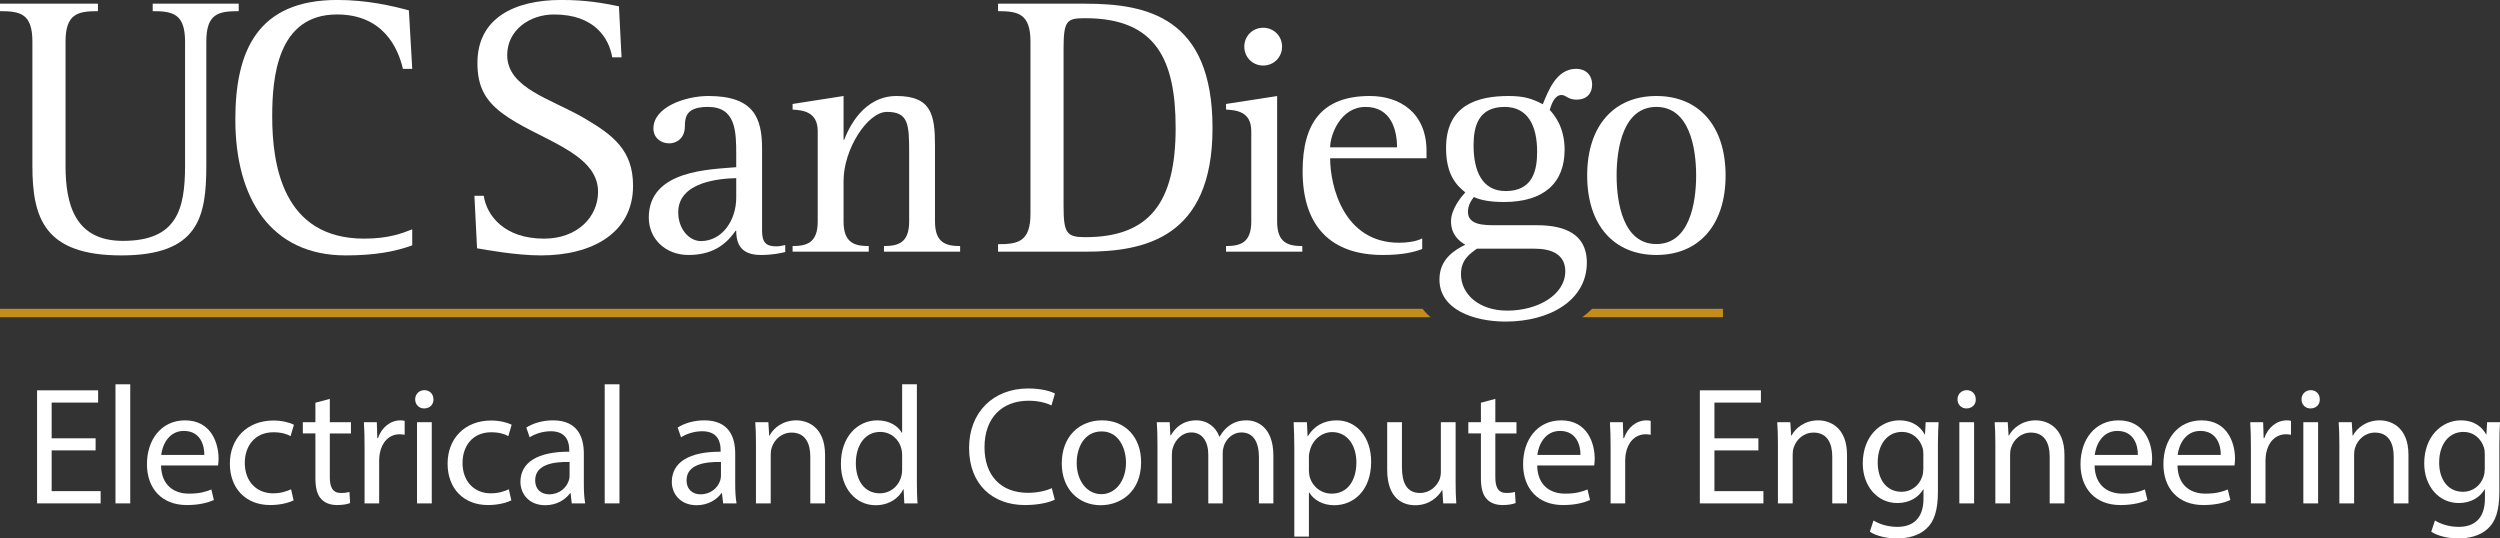 <?xml version="1.0" encoding="UTF-8" standalone="no"?>
<!-- Created with Inkscape (http://www.inkscape.org/) -->

<svg
   xmlns:dc="http://purl.org/dc/elements/1.1/"
   xmlns:cc="http://creativecommons.org/ns#"
   xmlns:rdf="http://www.w3.org/1999/02/22-rdf-syntax-ns#"
   xmlns:svg="http://www.w3.org/2000/svg"
   xmlns="http://www.w3.org/2000/svg"
   xmlns:sodipodi="http://sodipodi.sourceforge.net/DTD/sodipodi-0.dtd"
   xmlns:inkscape="http://www.inkscape.org/namespaces/inkscape"
   id="svg2"
   version="1.1"
   inkscape:version="0.91 r13725"
   xml:space="preserve"
   width="391.175"
   height="84.25"
   viewBox="0 0 391.175 84.25"
   sodipodi:docname="ucsdECE.svg"><rect x="0" y="0" width="391.175" height="84.25" fill="#333333" stroke="none"/><defs
     id="defs6" /><sodipodi:namedview
     pagecolor="#ffffff"
     bordercolor="#666666"
     borderopacity="1"
     objecttolerance="10"
     gridtolerance="10"
     guidetolerance="10"
     inkscape:pageopacity="0"
     inkscape:pageshadow="2"
     inkscape:window-width="1073"
     inkscape:window-height="614"
     id="namedview4"
     showgrid="false"
     inkscape:zoom="1.8252701"
     inkscape:cx="370.14503"
     inkscape:cy="37.627176"
     inkscape:window-x="267"
     inkscape:window-y="296"
     inkscape:window-maximized="0"
     inkscape:current-layer="g12" /><g
     id="g10"
     inkscape:groupmode="layer"
     inkscape:label="ink_ext_XXXXXX"
     transform="matrix(1.25,0,0,-1.25,0,84.25)"><g
       id="g12"
       transform="scale(0.1,0.1)"><path
         d="m 119.68,110.234 -55.024,0 0,-51.015 61.313,0 0,-15.332 -79.571,0 0,141.523 76.422,0 0,-15.332 -58.164,0 0,-44.726 55.024,0 0,-15.118"
         style="fill:#ffffff;fill-opacity:1;fill-rule:nonzero;stroke:none"
         id="path14"
         inkscape:connector-curvature="0" /><path
         d="m 144.563,43.887 18.473,0 0,149.078 -18.473,0 0,-149.078 z"
         style="fill:#ffffff;fill-opacity:1;fill-rule:nonzero;stroke:none"
         id="path16"
         inkscape:connector-curvature="0" /><path
         d="m 255.754,104.57 c 0.215,11.758 -4.824,30.02 -25.617,30.02 -18.684,0 -26.875,-17.207 -28.352,-30.02 l 53.969,0 z M 201.582,91.348 c 0.422,-25 16.379,-35.273 34.856,-35.273 13.218,0 21.207,2.305 28.132,5.234 l 3.157,-13.223 c -6.516,-2.93 -17.637,-6.289 -33.813,-6.289 -31.285,0 -49.969,20.566 -49.969,51.23 0,30.645 18.059,54.786 47.664,54.786 33.164,0 41.996,-29.18 41.996,-47.872 0,-3.769 -0.429,-6.719 -0.636,-8.594 l -71.387,0"
         style="fill:#ffffff;fill-opacity:1;fill-rule:nonzero;stroke:none"
         id="path18"
         inkscape:connector-curvature="0" /><path
         d="m 367.512,47.676 c -4.824,-2.519 -15.539,-5.879 -29.184,-5.879 -30.664,0 -50.601,20.781 -50.601,51.855 0,31.289 21.414,53.965 54.586,53.965 10.917,0 20.578,-2.734 25.617,-5.254 l -4.2,-14.277 c -4.406,2.519 -11.335,4.824 -21.417,4.824 -23.297,0 -35.899,-17.207 -35.899,-38.418 0,-23.516 15.117,-38.008 35.274,-38.008 10.492,0 17.421,2.734 22.675,5.039 l 3.149,-13.848"
         style="fill:#ffffff;fill-opacity:1;fill-rule:nonzero;stroke:none"
         id="path20"
         inkscape:connector-curvature="0" /><path
         d="m 412.859,174.688 0,-29.18 26.45,0 0,-14.063 -26.45,0 0,-54.804 c 0,-12.598 3.567,-19.727 13.852,-19.727 4.832,0 8.394,0.625 10.711,1.25 l 0.84,-13.848 c -3.567,-1.484 -9.239,-2.519 -16.375,-2.519 -8.617,0 -15.539,2.715 -19.946,7.754 -5.253,5.469 -7.144,14.492 -7.144,26.465 l 0,55.429 -15.742,0 0,14.063 15.742,0 0,24.355 18.062,4.825"
         style="fill:#ffffff;fill-opacity:1;fill-rule:nonzero;stroke:none"
         id="path22"
         inkscape:connector-curvature="0" /><path
         d="m 456.355,113.809 c 0,11.972 -0.21,22.246 -0.835,31.699 l 16.16,0 0.633,-19.942 0.839,0 c 4.614,13.653 15.743,22.247 28.125,22.247 2.114,0 3.578,-0.196 5.254,-0.625 l 0,-17.422 c -1.89,0.41 -3.777,0.625 -6.297,0.625 -13.015,0 -22.254,-9.864 -24.773,-23.731 -0.422,-2.519 -0.844,-5.449 -0.844,-8.594 l 0,-54.18 -18.262,0 0,69.922"
         style="fill:#ffffff;fill-opacity:1;fill-rule:nonzero;stroke:none"
         id="path24"
         inkscape:connector-curvature="0" /><path
         d="m 522.004,43.887 0,101.621 18.476,0 0,-101.621 -18.476,0 z m 20.562,130.176 c 0.215,-6.29 -4.402,-11.329 -11.753,-11.329 -6.504,0 -11.125,5.039 -11.125,11.329 0,6.503 4.832,11.542 11.55,11.542 6.926,0 11.328,-5.039 11.328,-11.542"
         style="fill:#ffffff;fill-opacity:1;fill-rule:nonzero;stroke:none"
         id="path26"
         inkscape:connector-curvature="0" /><path
         d="m 640.066,47.676 c -4.824,-2.519 -15.535,-5.879 -29.175,-5.879 -30.664,0 -50.61,20.781 -50.61,51.855 0,31.289 21.418,53.965 54.59,53.965 10.922,0 20.578,-2.734 25.617,-5.254 l -4.199,-14.277 c -4.402,2.519 -11.34,4.824 -21.418,4.824 -23.301,0 -35.894,-17.207 -35.894,-38.418 0,-23.516 15.117,-38.008 35.269,-38.008 10.488,0 17.426,2.734 22.68,5.039 l 3.14,-13.848"
         style="fill:#ffffff;fill-opacity:1;fill-rule:nonzero;stroke:none"
         id="path28"
         inkscape:connector-curvature="0" /><path
         d="m 712.98,95.742 c -20.16,0.43 -43.046,-3.144 -43.046,-22.871 0,-11.973 7.988,-17.637 17.429,-17.637 13.235,0 21.629,8.398 24.563,16.992 0.633,1.895 1.054,4.004 1.054,5.879 l 0,17.637 z m 2.735,-51.855 -1.477,12.812 -0.633,0 C 707.938,48.711 697.02,41.582 682.527,41.582 c -20.562,0 -31.074,14.492 -31.074,29.18 0,24.57 21.84,38.008 61.106,37.793 l 0,2.109 c 0,8.399 -2.317,23.516 -23.094,23.516 -9.453,0 -19.32,-2.95 -26.457,-7.559 l -4.199,12.168 c 8.398,5.469 20.578,9.024 33.386,9.024 31.075,0 38.633,-21.192 38.633,-41.563 l 0,-38.008 c 0,-8.809 0.41,-17.422 1.684,-24.355 l -16.797,0"
         style="fill:#ffffff;fill-opacity:1;fill-rule:nonzero;stroke:none"
         id="path30"
         inkscape:connector-curvature="0" /><path
         d="m 756.941,43.887 18.48,0 0,149.078 -18.48,0 0,-149.078 z"
         style="fill:#ffffff;fill-opacity:1;fill-rule:nonzero;stroke:none"
         id="path32"
         inkscape:connector-curvature="0" /><path
         d="m 902.461,95.742 c -20.156,0.43 -43.035,-3.144 -43.035,-22.871 0,-11.973 7.969,-17.637 17.422,-17.637 13.218,0 21.621,8.398 24.57,16.992 0.625,1.895 1.043,4.004 1.043,5.879 l 0,17.637 z m 2.727,-51.855 -1.465,12.812 -0.625,0 C 897.422,48.711 886.504,41.582 872.02,41.582 c -20.582,0 -31.075,14.492 -31.075,29.18 0,24.57 21.836,38.008 61.098,37.793 l 0,2.109 c 0,8.399 -2.309,23.516 -23.098,23.516 -9.441,0 -19.316,-2.95 -26.457,-7.559 l -4.195,12.168 c 8.395,5.469 20.574,9.024 33.379,9.024 31.07,0 38.633,-21.192 38.633,-41.563 l 0,-38.008 c 0,-8.809 0.425,-17.422 1.675,-24.355 l -16.792,0"
         style="fill:#ffffff;fill-opacity:1;fill-rule:nonzero;stroke:none"
         id="path34"
         inkscape:connector-curvature="0" /><path
         d="m 946.277,118.008 c 0,10.488 -0.214,19.101 -0.839,27.5 l 16.371,0 1.05,-16.797 0.422,0 c 5.039,9.668 16.797,19.102 33.594,19.102 14.075,0 35.905,-8.399 35.905,-43.243 l 0,-60.683 -18.47,0 0,58.574 c 0,16.387 -6.1,30.039 -23.517,30.039 -12.188,0 -21.633,-8.613 -24.785,-18.906 -0.84,-2.305 -1.25,-5.449 -1.25,-8.614 l 0,-61.093 -18.481,0 0,74.121"
         style="fill:#ffffff;fill-opacity:1;fill-rule:nonzero;stroke:none"
         id="path36"
         inkscape:connector-curvature="0" /><path
         d="m 1129.25,104.141 c 0,2.324 -0.21,5.468 -0.84,7.773 -2.73,11.758 -12.8,21.426 -26.66,21.426 -19.1,0 -30.45,-16.797 -30.45,-39.278 0,-20.566 10.08,-37.578 30.03,-37.578 12.39,0 23.72,8.184 27.08,22.051 0.63,2.519 0.84,5.039 0.84,7.969 l 0,17.637 z m 18.47,88.824 0,-122.828 c 0,-9.023 0.22,-19.316 0.84,-26.25 l -16.58,0 -0.84,17.637 -0.42,0 c -5.67,-11.328 -18.05,-19.941 -34.64,-19.941 -24.57,0 -43.46,20.781 -43.46,51.641 -0.21,33.808 20.79,54.59 45.55,54.59 15.55,0 26.04,-7.344 30.67,-15.528 l 0.41,0 0,60.68 18.47,0"
         style="fill:#ffffff;fill-opacity:1;fill-rule:nonzero;stroke:none"
         id="path38"
         inkscape:connector-curvature="0" /><path
         d="m 1320.34,48.516 c -6.72,-3.359 -20.15,-6.719 -37.36,-6.719 -39.9,0 -69.92,25.195 -69.92,71.582 0,44.316 30.02,74.336 73.9,74.336 17.64,0 28.77,-3.789 33.6,-6.309 l -4.42,-14.902 c -6.92,3.359 -16.79,5.879 -28.55,5.879 -33.17,0 -55.22,-21.211 -55.22,-58.36 0,-34.648 19.94,-56.914 54.38,-56.914 11.13,0 22.47,2.324 29.82,5.879 l 3.77,-14.473"
         style="fill:#ffffff;fill-opacity:1;fill-rule:nonzero;stroke:none"
         id="path40"
         inkscape:connector-curvature="0" /><path
         d="m 1347.76,94.492 c 0,-22.266 12.81,-39.062 30.86,-39.062 17.64,0 30.86,16.602 30.86,39.473 0,17.227 -8.6,39.063 -30.44,39.063 -21.83,0 -31.28,-20.156 -31.28,-39.473 z m 80.63,1.055 c 0,-37.598 -26.04,-53.965 -50.61,-53.965 -27.5,0 -48.71,20.156 -48.71,52.285 0,34.004 22.26,53.946 50.39,53.946 29.18,0 48.93,-21.192 48.93,-52.266"
         style="fill:#ffffff;fill-opacity:1;fill-rule:nonzero;stroke:none"
         id="path42"
         inkscape:connector-curvature="0" /><path
         d="m 1448.86,118.008 c 0,10.488 -0.21,19.101 -0.84,27.5 l 16.17,0 0.84,-16.367 0.62,0 c 5.68,9.648 15.12,18.672 31.92,18.672 13.87,0 24.35,-8.399 28.77,-20.352 l 0.42,0 c 3.15,5.664 7.14,10.078 11.34,13.223 6.09,4.609 12.81,7.129 22.46,7.129 13.43,0 33.39,-8.809 33.39,-44.083 l 0,-59.843 -18.06,0 0,57.539 c 0,19.512 -7.14,31.269 -22.05,31.269 -10.49,0 -18.68,-7.754 -21.84,-16.797 -0.84,-2.519 -1.46,-5.878 -1.46,-9.238 l 0,-62.773 -18.06,0 0,60.898 c 0,16.153 -7.14,27.91 -21.2,27.91 -11.55,0 -19.95,-9.238 -22.89,-18.476 -1.06,-2.715 -1.47,-5.879 -1.47,-9.024 l 0,-61.308 -18.06,0 0,74.121"
         style="fill:#ffffff;fill-opacity:1;fill-rule:nonzero;stroke:none"
         id="path44"
         inkscape:connector-curvature="0" /><path
         d="m 1638.44,85.254 c 0,-2.734 0.42,-5.254 0.84,-7.559 3.36,-12.812 14.48,-21.621 27.71,-21.621 19.52,0 30.87,15.957 30.87,39.258 0,20.371 -10.71,37.793 -30.23,37.793 -12.6,0 -24.36,-9.023 -27.93,-22.891 -0.63,-2.304 -1.26,-5.039 -1.26,-7.558 l 0,-17.422 z m -18.27,27.09 c 0,13.008 -0.41,23.515 -0.84,33.164 l 16.59,0 0.84,-17.422 0.42,0 c 7.56,12.383 19.53,19.727 36.11,19.727 24.57,0 43.05,-20.782 43.05,-51.641 0,-36.543 -22.27,-54.59 -46.19,-54.59 -13.44,0 -25.2,5.879 -31.29,15.957 l -0.42,0 0,-55.215 -18.27,0 0,110.02"
         style="fill:#ffffff;fill-opacity:1;fill-rule:nonzero;stroke:none"
         id="path46"
         inkscape:connector-curvature="0" /><path
         d="m 1822.09,71.602 c 0,-10.488 0.2,-19.727 0.84,-27.715 l -16.38,0 -1.05,16.582 -0.41,0 c -4.84,-8.184 -15.55,-18.887 -33.6,-18.887 -15.95,0 -35.06,8.809 -35.06,44.512 l 0,59.414 18.47,0 0,-56.27 c 0,-19.316 5.88,-32.324 22.68,-32.324 12.39,0 20.99,8.594 24.35,16.797 1.05,2.715 1.68,6.074 1.68,9.434 l 0,62.364 18.48,0 0,-73.906"
         style="fill:#ffffff;fill-opacity:1;fill-rule:nonzero;stroke:none"
         id="path48"
         inkscape:connector-curvature="0" /><path
         d="m 1871.79,174.688 0,-29.18 26.46,0 0,-14.063 -26.46,0 0,-54.804 c 0,-12.598 3.57,-19.727 13.86,-19.727 4.83,0 8.4,0.625 10.71,1.25 l 0.84,-13.848 c -3.58,-1.484 -9.24,-2.519 -16.38,-2.519 -8.6,0 -15.54,2.715 -19.95,7.754 -5.24,5.469 -7.13,14.492 -7.13,26.465 l 0,55.429 -15.75,0 0,14.063 15.75,0 0,24.355 18.05,4.825"
         style="fill:#ffffff;fill-opacity:1;fill-rule:nonzero;stroke:none"
         id="path50"
         inkscape:connector-curvature="0" /><path
         d="m 1978.36,104.57 c 0.2,11.758 -4.83,30.02 -25.62,30.02 -18.69,0 -26.87,-17.207 -28.34,-30.02 l 53.96,0 z m -54.17,-13.222 c 0.42,-25 16.38,-35.273 34.85,-35.273 13.24,0 21.2,2.305 28.14,5.234 l 3.14,-13.223 c -6.5,-2.93 -17.63,-6.289 -33.8,-6.289 -31.28,0 -49.97,20.566 -49.97,51.23 0,30.645 18.06,54.786 47.66,54.786 33.18,0 41.99,-29.18 41.99,-47.872 0,-3.769 -0.41,-6.719 -0.62,-8.594 l -71.39,0"
         style="fill:#ffffff;fill-opacity:1;fill-rule:nonzero;stroke:none"
         id="path52"
         inkscape:connector-curvature="0" /><path
         d="m 2016.08,113.809 c 0,11.972 -0.21,22.246 -0.84,31.699 l 16.17,0 0.63,-19.942 0.84,0 c 4.61,13.653 15.74,22.247 28.13,22.247 2.11,0 3.57,-0.196 5.25,-0.625 l 0,-17.422 c -1.89,0.41 -3.78,0.625 -6.3,0.625 -13.02,0 -22.25,-9.864 -24.77,-23.731 -0.42,-2.519 -0.84,-5.449 -0.84,-8.594 l 0,-54.18 -18.27,0 0,69.922"
         style="fill:#ffffff;fill-opacity:1;fill-rule:nonzero;stroke:none"
         id="path54"
         inkscape:connector-curvature="0" /><path
         d="m 2201.08,110.234 -55.02,0 0,-51.015 61.31,0 0,-15.332 -79.57,0 0,141.523 76.43,0 0,-15.332 -58.17,0 0,-44.726 55.02,0 0,-15.118"
         style="fill:#ffffff;fill-opacity:1;fill-rule:nonzero;stroke:none"
         id="path56"
         inkscape:connector-curvature="0" /><path
         d="m 2225.52,118.008 c 0,10.488 -0.22,19.101 -0.84,27.5 l 16.36,0 1.06,-16.797 0.42,0 c 5.04,9.668 16.8,19.102 33.59,19.102 14.08,0 35.91,-8.399 35.91,-43.243 l 0,-60.683 -18.48,0 0,58.574 c 0,16.387 -6.09,30.039 -23.51,30.039 -12.19,0 -21.63,-8.613 -24.79,-18.906 -0.84,-2.305 -1.25,-5.449 -1.25,-8.614 l 0,-61.093 -18.47,0 0,74.121"
         style="fill:#ffffff;fill-opacity:1;fill-rule:nonzero;stroke:none"
         id="path58"
         inkscape:connector-curvature="0" /><path
         d="m 2407.55,105.41 c 0,3.145 -0.22,5.879 -1.06,8.399 -3.36,10.703 -12.38,19.531 -25.82,19.531 -17.63,0 -30.23,-14.922 -30.23,-38.438 0,-19.941 10.08,-36.523 30.02,-36.523 11.34,0 21.62,7.129 25.61,18.887 1.05,3.164 1.48,6.719 1.48,9.883 l 0,18.262 z m 19.1,40.098 c -0.42,-7.344 -0.84,-15.528 -0.84,-27.93 l 0,-58.984 c 0,-23.32 -4.62,-37.598 -14.49,-46.406 C 2401.46,2.949 2387.18,0 2374.37,0 c -12.17,0 -25.61,2.949 -33.8,8.398 l 4.62,14.082 c 6.71,-4.199 17.21,-7.988 29.81,-7.988 18.9,0 32.75,9.863 32.75,35.488 l 0,11.328 -0.42,0 c -5.66,-9.434 -16.58,-16.992 -32.33,-16.992 -25.2,0 -43.25,21.406 -43.25,49.551 0,34.434 22.46,53.946 45.77,53.946 17.64,0 27.29,-9.239 31.71,-17.637 l 0.41,0 0.84,15.332 16.17,0"
         style="fill:#ffffff;fill-opacity:1;fill-rule:nonzero;stroke:none"
         id="path60"
         inkscape:connector-curvature="0" /><path
         d="m 2452.63,43.887 0,101.621 18.47,0 0,-101.621 -18.47,0 z m 20.56,130.176 c 0.22,-6.29 -4.4,-11.329 -11.75,-11.329 -6.51,0 -11.13,5.039 -11.13,11.329 0,6.503 4.84,11.542 11.56,11.542 6.92,0 11.32,-5.039 11.32,-11.542"
         style="fill:#ffffff;fill-opacity:1;fill-rule:nonzero;stroke:none"
         id="path62"
         inkscape:connector-curvature="0" /><path
         d="m 2497.69,118.008 c 0,10.488 -0.22,19.101 -0.84,27.5 l 16.36,0 1.06,-16.797 0.42,0 c 5.04,9.668 16.79,19.102 33.59,19.102 14.07,0 35.91,-8.399 35.91,-43.243 l 0,-60.683 -18.48,0 0,58.574 c 0,16.387 -6.09,30.039 -23.51,30.039 -12.19,0 -21.63,-8.613 -24.79,-18.906 -0.84,-2.305 -1.25,-5.449 -1.25,-8.614 l 0,-61.093 -18.47,0 0,74.121"
         style="fill:#ffffff;fill-opacity:1;fill-rule:nonzero;stroke:none"
         id="path64"
         inkscape:connector-curvature="0" /><path
         d="m 2676.08,104.57 c 0.22,11.758 -4.82,30.02 -25.61,30.02 -18.68,0 -26.88,-17.207 -28.35,-30.02 l 53.96,0 z m -54.17,-13.222 c 0.42,-25 16.38,-35.273 34.86,-35.273 13.22,0 21.21,2.305 28.13,5.234 l 3.16,-13.223 c -6.52,-2.93 -17.64,-6.289 -33.81,-6.289 -31.29,0 -49.97,20.566 -49.97,51.23 0,30.645 18.05,54.786 47.66,54.786 33.17,0 42,-29.18 42,-47.872 0,-3.769 -0.43,-6.719 -0.64,-8.594 l -71.39,0"
         style="fill:#ffffff;fill-opacity:1;fill-rule:nonzero;stroke:none"
         id="path66"
         inkscape:connector-curvature="0" /><path
         d="m 2779.87,104.57 c 0.22,11.758 -4.82,30.02 -25.61,30.02 -18.68,0 -26.88,-17.207 -28.35,-30.02 l 53.96,0 z M 2725.7,91.348 c 0.42,-25 16.38,-35.273 34.86,-35.273 13.22,0 21.21,2.305 28.13,5.234 l 3.16,-13.223 c -6.52,-2.93 -17.64,-6.289 -33.81,-6.289 -31.29,0 -49.97,20.566 -49.97,51.23 0,30.645 18.05,54.786 47.66,54.786 33.17,0 41.99,-29.18 41.99,-47.872 0,-3.769 -0.43,-6.719 -0.63,-8.594 l -71.39,0"
         style="fill:#ffffff;fill-opacity:1;fill-rule:nonzero;stroke:none"
         id="path68"
         inkscape:connector-curvature="0" /><path
         d="m 2817.59,113.809 c 0,11.972 -0.21,22.246 -0.84,31.699 l 16.17,0 0.62,-19.942 0.84,0 c 4.63,13.653 15.76,22.247 28.15,22.247 2.09,0 3.56,-0.196 5.24,-0.625 l 0,-17.422 c -1.88,0.41 -3.78,0.625 -6.3,0.625 -13.01,0 -22.25,-9.864 -24.77,-23.731 -0.42,-2.519 -0.84,-5.449 -0.84,-8.594 l 0,-54.18 -18.27,0 0,69.922"
         style="fill:#ffffff;fill-opacity:1;fill-rule:nonzero;stroke:none"
         id="path70"
         inkscape:connector-curvature="0" /><path
         d="m 2883.23,43.887 0,101.621 18.48,0 0,-101.621 -18.48,0 z m 20.59,130.176 c 0.2,-6.29 -4.42,-11.329 -11.76,-11.329 -6.51,0 -11.13,5.039 -11.13,11.329 0,6.503 4.82,11.542 11.54,11.542 6.93,0 11.35,-5.039 11.35,-11.542"
         style="fill:#ffffff;fill-opacity:1;fill-rule:nonzero;stroke:none"
         id="path72"
         inkscape:connector-curvature="0" /><path
         d="m 2928.31,118.008 c 0,10.488 -0.21,19.101 -0.84,27.5 l 16.37,0 1.05,-16.797 0.42,0 c 5.04,9.668 16.8,19.102 33.6,19.102 14.07,0 35.9,-8.399 35.9,-43.243 l 0,-60.683 -18.47,0 0,58.574 c 0,16.387 -6.1,30.039 -23.52,30.039 -12.19,0 -21.63,-8.613 -24.78,-18.906 -0.84,-2.305 -1.25,-5.449 -1.25,-8.614 l 0,-61.093 -18.48,0 0,74.121"
         style="fill:#ffffff;fill-opacity:1;fill-rule:nonzero;stroke:none"
         id="path74"
         inkscape:connector-curvature="0" /><path
         d="m 3110.34,105.41 c 0,3.145 -0.21,5.879 -1.05,8.399 -3.36,10.703 -12.39,19.531 -25.82,19.531 -17.64,0 -30.24,-14.922 -30.24,-38.438 0,-19.941 10.08,-36.523 30.02,-36.523 11.34,0 21.62,7.129 25.62,18.887 1.04,3.164 1.47,6.719 1.47,9.883 l 0,18.262 z m 19.1,40.098 c -0.42,-7.344 -0.84,-15.528 -0.84,-27.93 l 0,-58.984 c 0,-23.32 -4.62,-37.598 -14.49,-46.406 C 3104.25,2.949 3089.97,0 3077.16,0 c -12.17,0 -25.61,2.949 -33.8,8.398 l 4.62,14.082 c 6.72,-4.199 17.22,-7.988 29.81,-7.988 18.9,0 32.76,9.863 32.76,35.488 l 0,11.328 -0.42,0 c -5.67,-9.434 -16.59,-16.992 -32.34,-16.992 -25.19,0 -43.25,21.406 -43.25,49.551 0,34.434 22.46,53.946 45.77,53.946 17.64,0 27.3,-9.239 31.71,-17.637 l 0.41,0 0.84,15.332 16.17,0"
         style="fill:#ffffff;fill-opacity:1;fill-rule:nonzero;stroke:none"
         id="path76"
         inkscape:connector-curvature="0" /><path
         d="m 258.242,466.625 c 0,-63.848 -9.336,-112.324 -106.289,-112.324 -96.445,0 -111.406,46.601 -111.406,112.324 l 0,155.215 c 0,34.98 -14.883,38.203 -40.547,38.203 l 0,9.336 122.578,0 0,-9.336 c -25.156,0 -40.547,-3.223 -40.547,-38.203 l 0,-155.215 c 0,-47.559 11.211,-94.141 71.758,-94.141 67.188,0 77.852,38.672 77.852,94.141 l 0,155.215 c 0,34.98 -15.352,38.203 -40.508,38.203 l 0,9.336 107.656,0 0,-9.336 c -25.625,0 -40.547,-3.223 -40.547,-38.203 l 0,-155.215"
         style="fill:#ffffff;fill-opacity:1;fill-rule:nonzero;stroke:none"
         id="path78"
         inkscape:connector-curvature="0" /><path
         d="m 516.016,366.898 c -22.864,-8.418 -48.946,-12.597 -83.438,-12.597 -93.203,0 -137.988,70.84 -137.988,170.117 0,86.25 27.949,149.629 127.715,149.629 37.304,0 68.984,-7.481 89.531,-13.047 l 4.18,-73.184 -11.641,0 c -6.094,26.114 -24.687,68.067 -82.539,68.067 -75,0 -81.094,-79.727 -81.094,-127.715 0,-60.137 13.086,-152.891 115.149,-152.891 31.226,0 48.015,6.993 60.125,11.661 l 0,-20.04"
         style="fill:#ffffff;fill-opacity:1;fill-rule:nonzero;stroke:none"
         id="path80"
         inkscape:connector-curvature="0" /><path
         d="m 766.367,602.27 c -4.199,24.687 -22.89,53.613 -72.715,53.613 -31.281,0 -58.757,-20.039 -58.757,-50.84 0,-41.484 55.496,-54.98 96.043,-78.75 36.835,-21.445 61.503,-40.547 61.503,-84.844 0,-59.179 -51.308,-87.148 -115.117,-87.148 -31.699,0 -68.496,6.992 -80.168,8.867 l -3.289,65.723 11.68,0 c 3.691,-24.707 25.625,-53.614 75.527,-53.614 41.016,0 67.559,26.563 67.559,58.731 0,50.332 -77.363,65.722 -120.742,98.828 -20.469,15.84 -30.262,32.598 -30.262,62.461 0,55.918 46.172,78.75 104.832,78.75 31.289,0 51.309,-3.731 72.305,-7.91 l 3.261,-63.867 -11.66,0"
         style="fill:#ffffff;fill-opacity:1;fill-rule:nonzero;stroke:none"
         id="path82"
         inkscape:connector-curvature="0" /><path
         d="m 921.582,451 c -19.512,-0.41 -72.598,-4.16 -72.598,-42.715 0,-21.562 14.141,-36.055 28.262,-36.055 26.934,0 44.336,26.133 44.336,54.317 l 0,24.453 z m 61.348,-92.461 c -4.961,-1.23 -15.352,-3.711 -30.215,-3.711 -24.082,0 -31.133,12.422 -31.133,30.254 l -0.859,0 c -12.793,-18.652 -30.645,-30.254 -58.887,-30.254 -28.594,0 -49.707,19.883 -49.707,46.836 0,60.117 77.949,60.117 109.453,63.047 l 0,15.742 c 0,29.004 -0.449,59.707 -35.254,59.707 -25.683,0 -29.023,-10.781 -29.023,-24.062 0,-16.993 -12.422,-21.563 -19.492,-21.563 -11.211,0 -19.883,7.481 -19.883,18.653 0,26.972 40.195,40.644 68.808,40.644 56.817,0 67.188,-27.363 67.188,-65.918 l 0,-102.832 c 0,-14.531 4.941,-19.473 17.832,-19.473 3.73,0 7.48,0.821 11.172,1.641 l 0,-8.711"
         style="fill:#ffffff;fill-opacity:1;fill-rule:nonzero;stroke:none"
         id="path84"
         inkscape:connector-curvature="0" /><path
         d="m 992.129,366.02 c 17.361,0 31.461,3.71 31.461,30.664 l 0,113.203 c 0,24.883 -19.51,26.133 -31.461,26.953 l 0,7.031 63.811,9.961 0,-54.727 0.84,0 c 5.8,15.352 24.41,54.727 65.49,54.727 43.96,0 48.12,-24.023 48.12,-62.598 l 0,-94.55 c 0,-26.954 14.1,-30.664 31.47,-30.664 l 0,-7.071 -95.34,0 0,7.071 c 17.39,0 31.53,3.71 31.53,30.664 l 0,85.429 c 0,35.664 -0.41,51.836 -27.8,51.836 -24.43,0 -54.31,-46.855 -54.31,-86.25 l 0,-51.015 c 0,-26.954 14.06,-30.664 31.52,-30.664 l 0,-7.071 -95.331,0 0,7.071"
         style="fill:#ffffff;fill-opacity:1;fill-rule:nonzero;stroke:none"
         id="path86"
         inkscape:connector-curvature="0" /><path
         d="m 1331.33,416.293 c 0,-34.023 3.75,-39.18 27.09,-39.18 80.13,0 113.2,42.891 113.2,136.582 0,85.762 -24.67,137.52 -113.2,137.52 -23.34,0 -27.09,-2.813 -27.09,-39.16 l 0,-195.762 z m -82.01,-47.988 c 25.19,0 40.58,3.242 40.58,38.203 l 0,215.332 c 0,34.98 -15.39,38.203 -40.58,38.203 l 0,9.336 109.1,0 c 77.32,0 159.37,-16.797 159.37,-155.684 0,-138.418 -86.25,-154.746 -159.37,-154.746 l -109.1,0 0,9.356"
         style="fill:#ffffff;fill-opacity:1;fill-rule:nonzero;stroke:none"
         id="path88"
         inkscape:connector-curvature="0" /><path
         d="m 1557.56,615.629 c 0,13.262 10.37,23.633 23.61,23.633 13.3,0 23.67,-10.371 23.67,-23.633 0,-13.281 -10.37,-23.672 -23.67,-23.672 -13.24,0 -23.61,10.391 -23.61,23.672 z M 1534.71,366.02 c 17.46,0 31.58,3.71 31.58,30.664 l 0,113.203 c 0,24.883 -19.08,26.133 -31.58,26.953 l 0,7.031 63.94,9.961 0,-157.148 c 0,-26.954 14.06,-30.664 31.51,-30.664 l 0,-7.071 -95.45,0 0,7.071"
         style="fill:#ffffff;fill-opacity:1;fill-rule:nonzero;stroke:none"
         id="path90"
         inkscape:connector-curvature="0" /><path
         d="m 1748.75,489.594 c 0,21.933 -7.5,50.566 -39.41,50.566 -31.49,0 -44.32,-35.254 -44.32,-50.566 l 83.73,0 z m 31.52,-127.305 c -10,-3.75 -24.08,-7.461 -49.39,-7.461 -64.22,0 -100.31,35.215 -100.31,104.902 0,60.528 24.45,94.102 84.14,94.102 37.32,0 70.95,-20.742 70.95,-68.809 l 0,-9.121 -120.64,0 c 0,-34.824 16.93,-105.761 86.21,-105.761 9.49,0 20.68,1.269 29.04,5.39 l 0,-13.242"
         style="fill:#ffffff;fill-opacity:1;fill-rule:nonzero;stroke:none"
         id="path92"
         inkscape:connector-curvature="0" /><path
         d="m 1884.71,434.828 c 34.86,0 39.41,27.363 39.41,49.375 0,31.074 -10.78,55.957 -40.66,55.957 -32.8,0 -38.91,-24.062 -38.91,-48.105 0,-31.504 10.31,-57.227 40.16,-57.227 z m -36.06,-72.129 c -8.3,-6.211 -19.86,-13.261 -19.86,-31.933 0,-24.453 21.87,-45.606 57.97,-45.606 37.73,0 72.6,19.473 72.6,49.336 0,21.152 -17.37,28.203 -38.15,28.203 l -72.56,0 z m 71.78,29.414 c 19.82,0 65.92,-0.82 65.92,-46.836 0,-47.265 -46.47,-73.808 -101.64,-73.808 -40.61,0 -82.87,15.351 -82.87,52.676 0,25.703 19.06,36.894 32.34,43.535 -7.07,4.14 -17.85,12.011 -17.85,29.414 0,15.351 13.28,31.113 17.85,36.094 -9.55,7.89 -24.06,20.312 -24.06,55.546 0,53.496 38.9,65.098 78.28,65.098 19.14,0 29.47,-3.301 42.81,-10.332 6.58,15.723 16.52,44.355 41.84,44.355 11.66,0 19.92,-7.48 19.92,-19.902 0,-11.211 -7.07,-18.691 -19.49,-18.691 -10.78,0 -13.3,5.82 -18.69,5.82 -9.11,0 -12.8,-12.031 -14.91,-18.652 4.94,-5.391 18.64,-20.742 18.64,-49.766 0,-41.875 -26.12,-65.508 -75.86,-65.508 -16.59,0 -28.66,2.051 -37.7,6.231 -2.52,-3.34 -7.44,-9.551 -7.44,-18.653 0,-16.621 20.64,-16.621 33.94,-16.621 l 48.97,0"
         style="fill:#ffffff;fill-opacity:1;fill-rule:nonzero;stroke:none"
         id="path94"
         inkscape:connector-curvature="0" /><path
         d="m 2073.36,368.5 c 41.48,0 49.8,51.387 49.8,85.82 0,34.414 -8.32,85.84 -49.8,85.84 -41.47,0 -49.75,-51.426 -49.75,-85.84 0,-34.433 8.28,-85.82 49.75,-85.82 z m -86.6,85.82 c 0,62.227 33.53,99.512 86.6,99.512 53.1,0 86.66,-37.285 86.66,-99.512 0,-62.207 -33.56,-99.492 -86.66,-99.492 -53.07,0 -86.6,37.285 -86.6,99.492"
         style="fill:#ffffff;fill-opacity:1;fill-rule:nonzero;stroke:none"
         id="path96"
         inkscape:connector-curvature="0" /><path
         d="m 1780.64,287.465 -1780.64,0 0,-10.527 1790.7,0 c -3.81,3.242 -7.2,6.777 -10.06,10.527"
         style="fill:#c48d1a;fill-opacity:1;fill-rule:nonzero;stroke:none"
         id="path98"
         inkscape:connector-curvature="0" /><path
         d="m 2156.74,287.465 -163.81,0 c -3.69,-3.77 -7.85,-7.266 -12.32,-10.527 l 176.13,0 0,10.527"
         style="fill:#c48d1a;fill-opacity:1;fill-rule:nonzero;stroke:none"
         id="path100"
         inkscape:connector-curvature="0" /></g></g></svg>